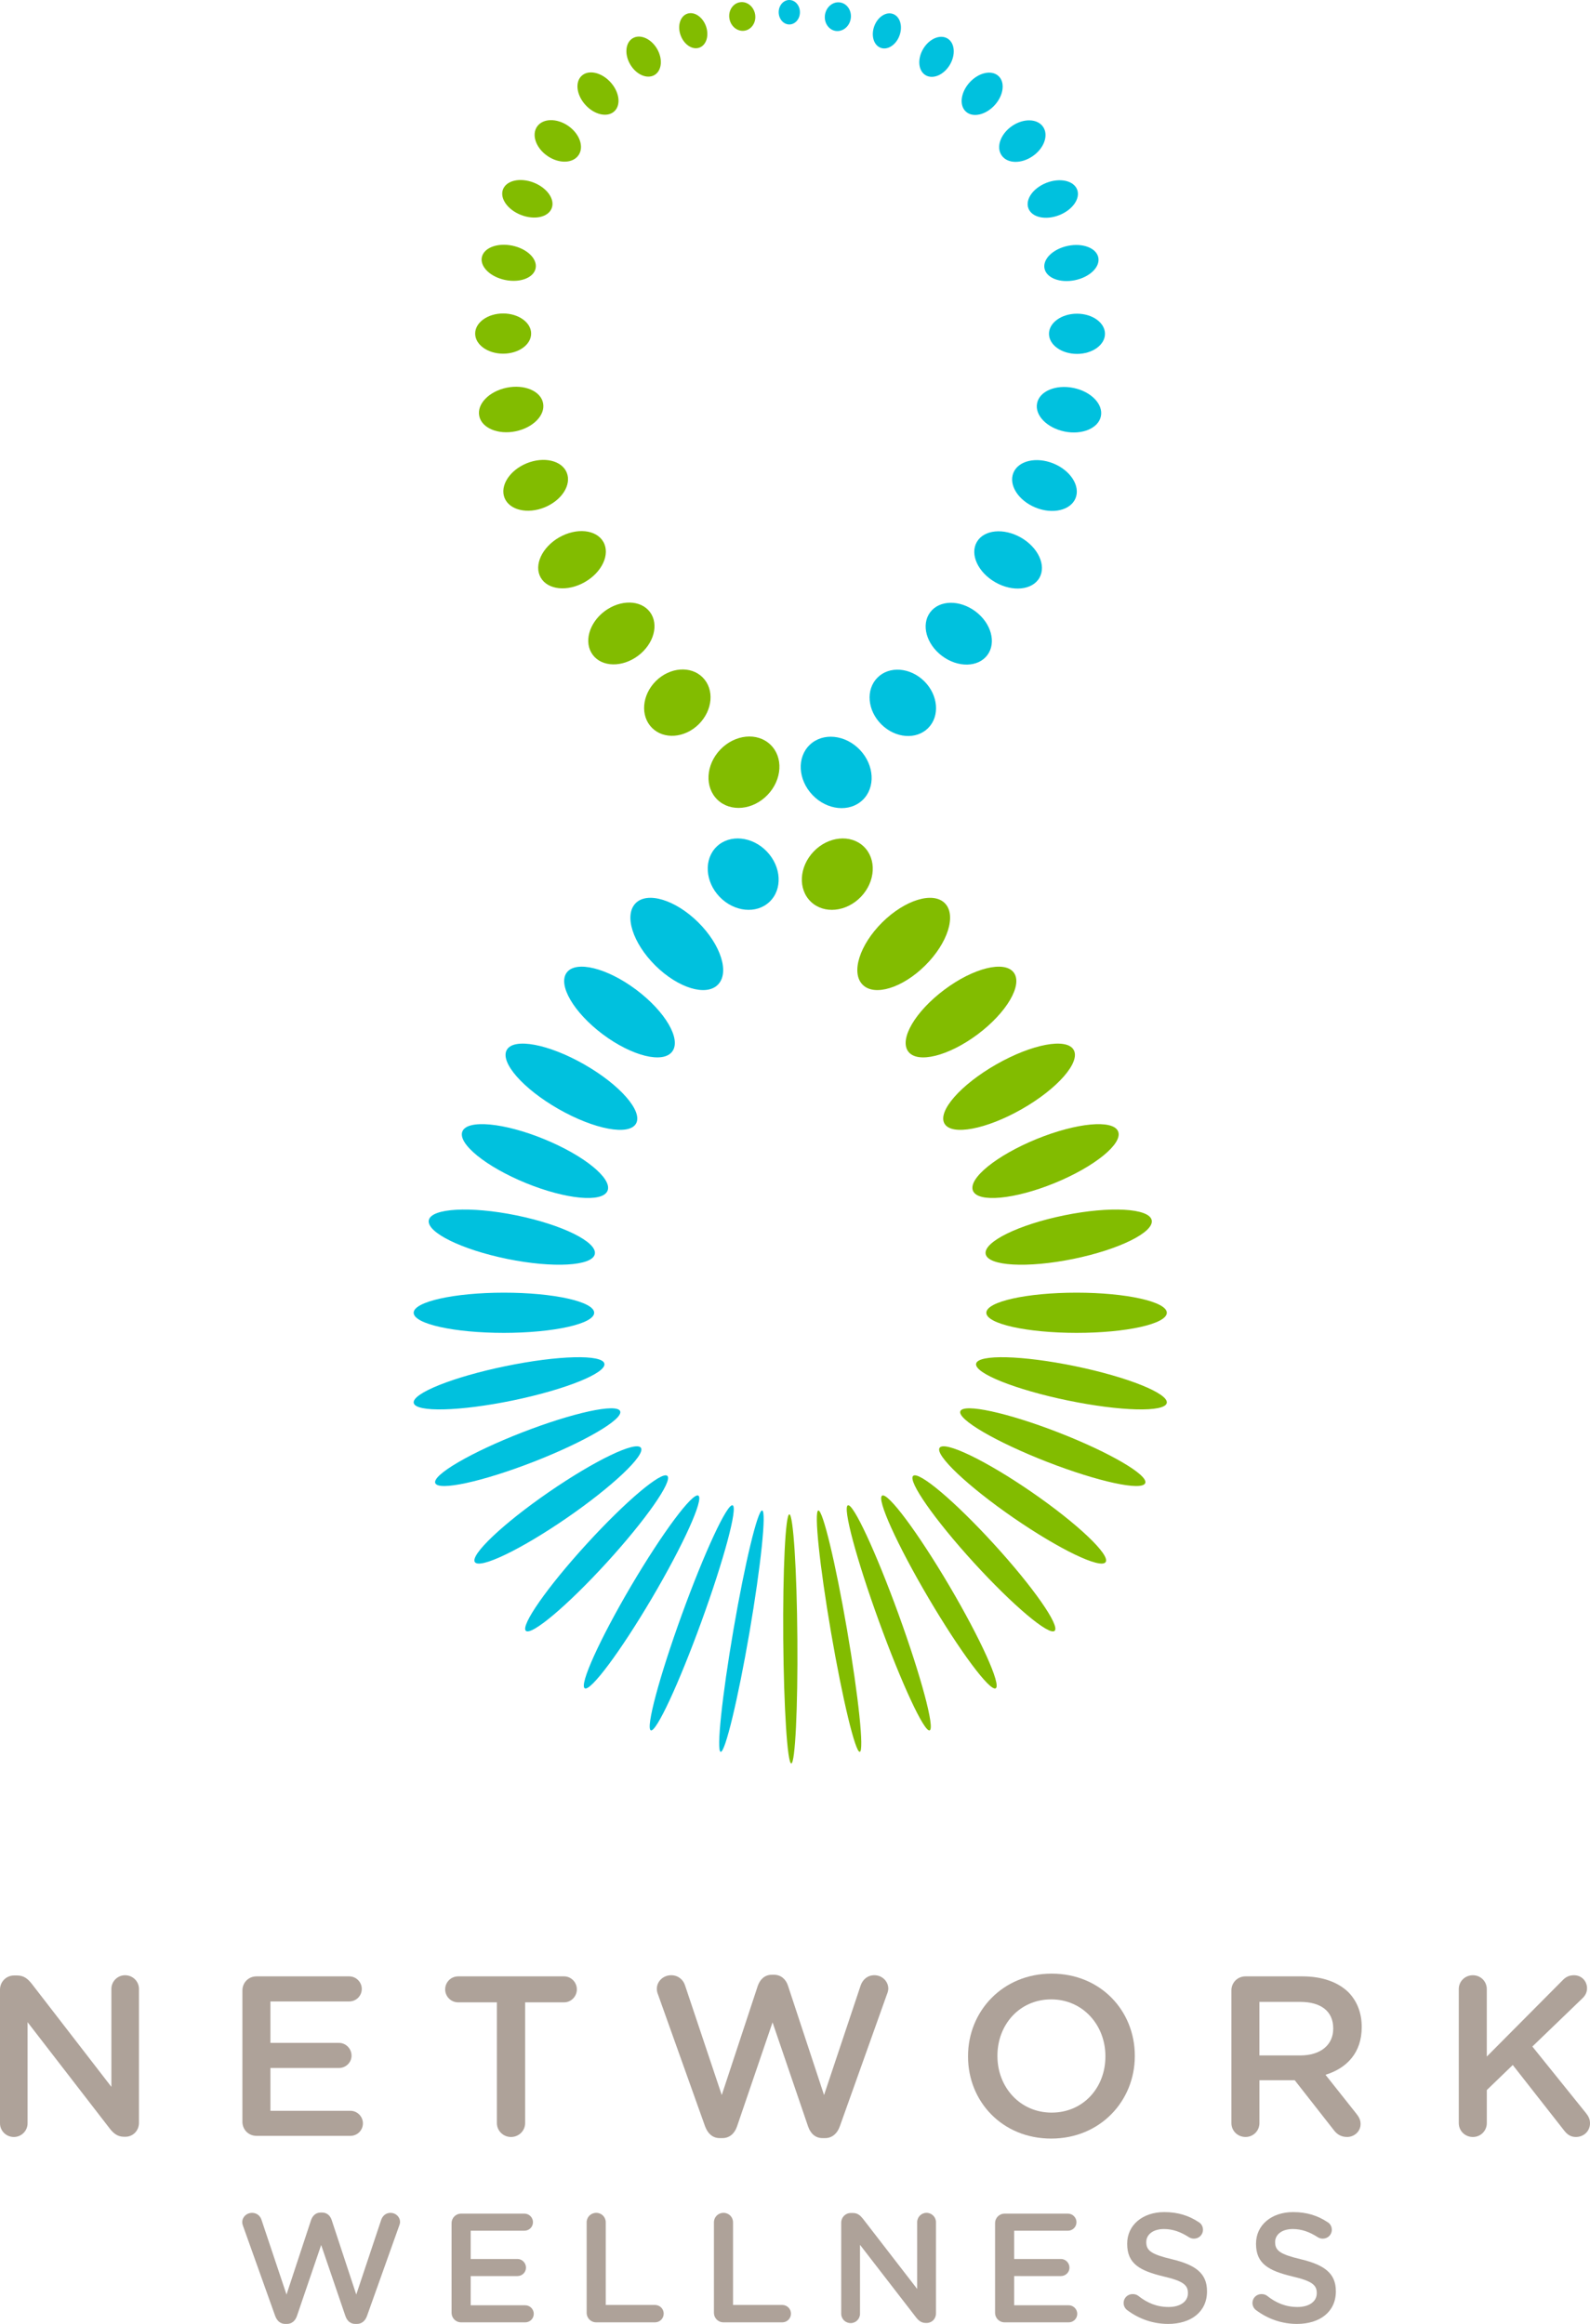 <?xml version="1.0" encoding="utf-8"?>
<!-- Generator: Adobe Illustrator 16.0.0, SVG Export Plug-In . SVG Version: 6.00 Build 0)  -->
<!DOCTYPE svg PUBLIC "-//W3C//DTD SVG 1.1//EN" "http://www.w3.org/Graphics/SVG/1.1/DTD/svg11.dtd">
<svg version="1.1" id="Layer_1" xmlns="http://www.w3.org/2000/svg" xmlns:xlink="http://www.w3.org/1999/xlink" x="0px" y="0px"
	 width="126.834px" height="185.374px" viewBox="0 0 126.834 185.374" enable-background="new 0 0 126.834 185.374"
	 xml:space="preserve">
<g>
	<path fill="#82BC00" d="M63.606,130.728c0.043,5.487-0.175,9.938-0.486,9.94c-0.311,0.002-0.596-4.443-0.641-9.932
		c-0.042-5.488,0.177-9.938,0.487-9.939C63.279,120.793,63.565,125.24,63.606,130.728"/>
</g>
<g>
	<path fill="#00C1DE" d="M59.784,130.224c-0.914,5.315-1.94,9.578-2.295,9.517c-0.352-0.06,0.104-4.418,1.018-9.736
		c0.912-5.316,1.938-9.577,2.292-9.516C61.15,120.549,60.696,124.907,59.784,130.224"/>
</g>
<g>
	<path fill="#00C1DE" d="M55.959,129.333c-1.801,4.958-3.609,8.851-4.04,8.694c-0.43-0.156,0.68-4.303,2.482-9.262
		c1.8-4.955,3.607-8.848,4.04-8.69C58.87,120.229,57.76,124.376,55.959,129.333"/>
</g>
<g>
	<path fill="#00C1DE" d="M52.007,127.475c-2.502,4.245-4.9,7.467-5.361,7.198c-0.456-0.269,1.201-3.929,3.703-8.177
		c2.502-4.242,4.899-7.465,5.358-7.194S54.507,123.23,52.007,127.475"/>
</g>
<g>
	<path fill="#00C1DE" d="M48.399,124.644c-3.118,3.413-6.006,5.851-6.45,5.444c-0.445-0.407,1.72-3.504,4.837-6.915
		c3.117-3.414,6.003-5.853,6.449-5.444C53.679,118.134,51.514,121.231,48.399,124.644"/>
</g>
<g>
	<path fill="#00C1DE" d="M45.216,121.082c-3.658,2.519-6.941,4.099-7.335,3.524c-0.392-0.569,2.252-3.075,5.91-5.594
		c3.656-2.519,6.938-4.099,7.334-3.525C51.517,116.059,48.872,118.561,45.216,121.082"/>
</g>
<g>
	<path fill="#00C1DE" d="M42.552,116.609c-4.074,1.584-7.579,2.347-7.831,1.694c-0.25-0.644,2.847-2.452,6.92-4.037
		c4.071-1.583,7.578-2.346,7.829-1.697C49.722,113.215,46.624,115.022,42.552,116.609"/>
</g>
<g>
	<path fill="#00C1DE" d="M40.892,111.714c-4.201,0.866-7.731,0.956-7.889,0.199c-0.154-0.759,3.123-2.072,7.323-2.938
		c4.2-0.865,7.731-0.957,7.886-0.199C48.369,109.532,45.091,110.847,40.892,111.714"/>
</g>
<g>
	<path fill="#00C1DE" d="M40.199,106.321c-3.977,0-7.2-0.715-7.201-1.604c0.001-0.883,3.224-1.602,7.199-1.604
		c3.975,0,7.2,0.715,7.2,1.604C47.398,105.598,44.174,106.318,40.199,106.321"/>
</g>
<g>
	<path fill="#00C1DE" d="M40.474,100.425c-3.656-0.747-6.463-2.127-6.268-3.092c0.197-0.958,3.319-1.134,6.975-0.388
		c3.658,0.746,6.465,2.125,6.267,3.088C47.253,100.993,44.131,101.167,40.474,100.425"/>
</g>
<g>
	<path fill="#00C1DE" d="M41.957,94.373c-3.197-1.307-5.468-3.15-5.072-4.122c0.396-0.968,3.309-0.698,6.507,0.609
		c3.197,1.308,5.47,3.15,5.071,4.124C48.068,95.951,45.157,95.678,41.957,94.373"/>
</g>
<g>
	<path fill="#00C1DE" d="M44.565,88.471c-2.848-1.624-4.699-3.738-4.137-4.725c0.563-0.985,3.325-0.467,6.171,1.156
		c2.847,1.625,4.7,3.735,4.136,4.725C50.174,90.612,47.413,90.093,44.565,88.471"/>
</g>
<g>
	<path fill="#00C1DE" d="M48.085,82.507c-2.322-1.742-3.61-3.947-2.875-4.93c0.735-0.981,3.215-0.369,5.538,1.37
		c2.324,1.744,3.614,3.946,2.875,4.933C52.89,84.86,50.412,84.245,48.085,82.507"/>
</g>
<g>
	<path fill="#00C1DE" d="M52.278,77.021c-1.812-1.795-2.516-4.023-1.572-4.976c0.943-0.949,3.177-0.267,4.99,1.526
		c1.811,1.798,2.518,4.02,1.569,4.977C56.324,79.499,54.092,78.815,52.278,77.021"/>
</g>
<g>
	<path fill="#00C1DE" d="M57.397,71.534c-1.162-1.215-1.263-3.01-0.221-4.009c1.043-0.995,2.83-0.817,3.994,0.397
		c1.164,1.218,1.266,3.009,0.22,4.009C60.35,72.928,58.563,72.75,57.397,71.534"/>
</g>
<g>
	<path fill="#00C1DE" d="M62.116,0.981C62.112,0.445,62.487,0.002,62.956,0c0.469-0.003,0.851,0.429,0.854,0.968
		c0.005,0.539-0.372,0.98-0.84,0.983C62.503,1.954,62.122,1.521,62.116,0.981"/>
</g>
<g>
	<path fill="#00C1DE" d="M65.813,1.155c0.109-0.624,0.653-1.056,1.22-0.957c0.563,0.098,0.935,0.683,0.827,1.309
		c-0.108,0.627-0.652,1.053-1.22,0.958C66.079,2.367,65.706,1.782,65.813,1.155"/>
</g>
<g>
	<path fill="#00C1DE" d="M69.737,2.097c0.271-0.746,0.94-1.186,1.5-0.982c0.556,0.201,0.789,0.97,0.518,1.716
		c-0.271,0.745-0.941,1.188-1.499,0.985C69.697,3.613,69.466,2.843,69.737,2.097"/>
</g>
<g>
	<path fill="#00C1DE" d="M73.639,3.905c0.479-0.81,1.343-1.186,1.936-0.839c0.586,0.346,0.676,1.283,0.198,2.097
		c-0.48,0.81-1.344,1.185-1.935,0.838C73.25,5.656,73.161,4.717,73.639,3.905"/>
</g>
<g>
	<path fill="#00C1DE" d="M77.35,6.57c0.717-0.782,1.743-1.013,2.296-0.509c0.549,0.501,0.414,1.545-0.303,2.331
		c-0.718,0.783-1.744,1.014-2.295,0.511C76.498,8.401,76.634,7.357,77.35,6.57"/>
</g>
<g>
	<path fill="#00C1DE" d="M80.724,10.055c0.914-0.628,2.025-0.603,2.482,0.062c0.456,0.662,0.087,1.71-0.828,2.339
		c-0.913,0.629-2.022,0.604-2.479-0.062C79.441,11.731,79.813,10.686,80.724,10.055"/>
</g>
<g>
	<path fill="#00C1DE" d="M83.478,14.582c1.073-0.416,2.168-0.176,2.445,0.538c0.276,0.714-0.367,1.63-1.439,2.046
		c-1.073,0.416-2.167,0.18-2.445-0.537C81.762,15.916,82.406,15.001,83.478,14.582"/>
</g>
<g>
	<path fill="#00C1DE" d="M85.184,19.611c1.185-0.245,2.271,0.171,2.428,0.929c0.155,0.756-0.678,1.565-1.862,1.81
		c-1.186,0.243-2.271-0.169-2.429-0.928C83.165,20.667,83.999,19.857,85.184,19.611"/>
</g>
<g>
	<path fill="#00C1DE" d="M85.91,25.023c1.234,0,2.234,0.718,2.234,1.605c0,0.883-1,1.602-2.232,1.602
		c-1.234-0.001-2.234-0.715-2.234-1.605C83.678,25.742,84.677,25.025,85.91,25.023"/>
</g>
<g>
	<path fill="#00C1DE" d="M85.628,30.944c1.404,0.286,2.388,1.296,2.19,2.258c-0.195,0.958-1.494,1.506-2.9,1.22
		c-1.404-0.289-2.388-1.295-2.189-2.26C82.923,31.203,84.22,30.657,85.628,30.944"/>
</g>
<g>
	<path fill="#00C1DE" d="M84.035,36.972c1.368,0.561,2.156,1.8,1.761,2.771c-0.396,0.966-1.826,1.301-3.196,0.743
		c-1.369-0.561-2.158-1.798-1.761-2.772C81.234,36.746,82.665,36.415,84.035,36.972"/>
</g>
<g>
	<path fill="#00C1DE" d="M81.435,42.878c1.381,0.789,2.043,2.226,1.48,3.213c-0.563,0.983-2.136,1.145-3.515,0.358
		c-1.38-0.788-2.046-2.221-1.481-3.211C78.481,42.254,80.055,42.094,81.435,42.878"/>
</g>
<g>
	<path fill="#00C1DE" d="M77.812,48.77c1.26,0.943,1.686,2.503,0.948,3.488c-0.734,0.98-2.351,1.011-3.611,0.068
		c-1.26-0.945-1.688-2.5-0.947-3.488C74.935,47.858,76.55,47.829,77.812,48.77"/>
</g>
<g>
	<path fill="#00C1DE" d="M73.727,54.338c1.118,1.11,1.26,2.78,0.317,3.733c-0.943,0.953-2.614,0.826-3.734-0.284
		c-1.118-1.109-1.265-2.775-0.318-3.731C70.935,53.104,72.604,53.232,73.727,54.338"/>
</g>
<g>
	<path fill="#00C1DE" d="M68.589,59.809c1.162,1.217,1.263,3.011,0.221,4.009c-1.042,0.995-2.83,0.82-3.994-0.398
		c-1.163-1.216-1.266-3.008-0.22-4.008C65.637,58.415,67.423,58.593,68.589,59.809"/>
</g>
<g>
	<path fill="#82BC00" d="M66.293,130.224c0.913,5.315,1.938,9.578,2.292,9.517c0.354-0.06-0.102-4.418-1.016-9.736
		c-0.913-5.314-1.938-9.576-2.292-9.516C64.926,120.549,65.38,124.907,66.293,130.224"/>
</g>
<g>
	<path fill="#82BC00" d="M70.116,129.333c1.802,4.958,3.61,8.851,4.041,8.694c0.43-0.156-0.682-4.303-2.481-9.262
		c-1.801-4.955-3.608-8.848-4.039-8.69C67.205,120.229,68.315,124.376,70.116,129.333"/>
</g>
<g>
	<path fill="#82BC00" d="M74.069,127.475c2.501,4.245,4.9,7.467,5.359,7.198c0.457-0.269-1.199-3.929-3.701-8.175
		c-2.502-4.244-4.901-7.467-5.36-7.196C69.91,119.573,71.568,123.23,74.069,127.475"/>
</g>
<g>
	<path fill="#82BC00" d="M77.677,124.644c3.117,3.413,6.005,5.853,6.451,5.444c0.444-0.407-1.722-3.504-4.838-6.914
		c-3.117-3.415-6.003-5.852-6.449-5.445C72.397,118.135,74.562,121.231,77.677,124.644"/>
</g>
<g>
	<path fill="#82BC00" d="M80.86,121.082c3.657,2.519,6.94,4.099,7.336,3.524c0.392-0.569-2.254-3.075-5.91-5.594
		c-3.658-2.519-6.94-4.099-7.334-3.525C74.559,116.059,77.204,118.561,80.86,121.082"/>
</g>
<g>
	<path fill="#82BC00" d="M83.524,116.61c4.074,1.584,7.578,2.346,7.832,1.693c0.25-0.644-2.848-2.452-6.92-4.037
		c-4.074-1.583-7.578-2.346-7.83-1.696C76.355,113.215,79.452,115.022,83.524,116.61"/>
</g>
<g>
	<path fill="#82BC00" d="M85.185,111.714c4.201,0.866,7.731,0.956,7.888,0.199c0.154-0.759-3.123-2.072-7.321-2.938
		c-4.201-0.865-7.731-0.957-7.888-0.197C77.707,109.532,80.985,110.847,85.185,111.714"/>
</g>
<g>
	<path fill="#82BC00" d="M85.876,106.321c3.979,0,7.2-0.715,7.201-1.604c-0.001-0.883-3.222-1.602-7.199-1.604
		c-3.976,0-7.198,0.715-7.198,1.604C78.679,105.598,81.899,106.318,85.876,106.321"/>
</g>
<g>
	<path fill="#82BC00" d="M85.602,100.425c3.656-0.747,6.464-2.127,6.269-3.092c-0.197-0.958-3.319-1.134-6.975-0.388
		c-3.658,0.746-6.465,2.125-6.268,3.09C78.823,100.993,81.944,101.167,85.602,100.425"/>
</g>
<g>
	<path fill="#82BC00" d="M84.118,94.375c3.198-1.309,5.47-3.152,5.073-4.124c-0.396-0.968-3.31-0.696-6.507,0.609
		c-3.198,1.308-5.47,3.15-5.071,4.124C78.009,95.951,80.92,95.677,84.118,94.375"/>
</g>
<g>
	<path fill="#82BC00" d="M81.511,88.471c2.847-1.624,4.698-3.738,4.135-4.725c-0.563-0.985-3.323-0.467-6.169,1.156
		c-2.848,1.625-4.7,3.736-4.136,4.725C75.902,90.612,78.663,90.093,81.511,88.471"/>
</g>
<g>
	<path fill="#82BC00" d="M77.989,82.507c2.324-1.742,3.612-3.947,2.877-4.93c-0.736-0.98-3.216-0.369-5.538,1.373
		c-2.323,1.741-3.615,3.943-2.876,4.93C73.187,84.861,75.665,84.245,77.989,82.507"/>
</g>
<g>
	<path fill="#82BC00" d="M73.797,77.021c1.812-1.795,2.517-4.023,1.572-4.975c-0.942-0.95-3.176-0.268-4.989,1.525
		c-1.811,1.798-2.518,4.02-1.569,4.977C69.751,79.499,71.984,78.815,73.797,77.021"/>
</g>
<g>
	<path fill="#82BC00" d="M68.677,71.537c1.165-1.218,1.264-3.013,0.223-4.012c-1.043-0.995-2.83-0.817-3.994,0.399
		c-1.164,1.217-1.267,3.008-0.221,4.008C65.726,72.928,67.511,72.75,68.677,71.537"/>
</g>
<g>
	<path fill="#82BC00" d="M60.234,1.138c-0.11-0.625-0.654-1.056-1.22-0.956c-0.563,0.097-0.937,0.682-0.827,1.308
		c0.108,0.627,0.653,1.053,1.219,0.957C59.97,2.349,60.343,1.764,60.234,1.138"/>
</g>
<g>
	<path fill="#82BC00" d="M56.312,2.081c-0.271-0.746-0.942-1.187-1.503-0.983c-0.554,0.203-0.788,0.971-0.516,1.717
		c0.271,0.745,0.941,1.189,1.5,0.984C56.351,3.598,56.582,2.827,56.312,2.081"/>
</g>
<g>
	<path fill="#82BC00" d="M52.409,3.889c-0.479-0.812-1.344-1.188-1.936-0.839c-0.586,0.346-0.676,1.283-0.197,2.095
		c0.479,0.811,1.342,1.186,1.934,0.839C52.797,5.638,52.887,4.701,52.409,3.889"/>
</g>
<g>
	<path fill="#82BC00" d="M48.697,6.554c-0.717-0.784-1.741-1.015-2.295-0.511c-0.55,0.503-0.415,1.546,0.303,2.332
		c0.718,0.784,1.742,1.013,2.295,0.51C49.551,8.384,49.415,7.34,48.697,6.554"/>
</g>
<g>
	<path fill="#82BC00" d="M45.323,10.038c-0.914-0.628-2.024-0.602-2.482,0.063c-0.456,0.662-0.087,1.709,0.827,2.339
		c0.915,0.629,2.025,0.604,2.482-0.062C46.607,11.714,46.236,10.668,45.323,10.038"/>
</g>
<g>
	<path fill="#82BC00" d="M42.569,14.564c-1.073-0.416-2.167-0.176-2.444,0.539c-0.276,0.713,0.366,1.63,1.439,2.046
		c1.073,0.417,2.167,0.18,2.445-0.538C44.286,15.899,43.642,14.984,42.569,14.564"/>
</g>
<g>
	<path fill="#82BC00" d="M40.864,19.594c-1.186-0.245-2.272,0.171-2.429,0.929c-0.153,0.756,0.679,1.566,1.864,1.81
		c1.184,0.243,2.271-0.17,2.427-0.928C42.883,20.651,42.049,19.84,40.864,19.594"/>
</g>
<g>
	<path fill="#82BC00" d="M40.139,25.005c-1.234,0-2.235,0.718-2.235,1.605c0,0.884,0.999,1.602,2.232,1.602
		c1.232,0,2.233-0.715,2.233-1.604C42.37,25.727,41.37,25.007,40.139,25.005"/>
</g>
<g>
	<path fill="#82BC00" d="M40.421,30.926c-1.405,0.288-2.389,1.297-2.191,2.258c0.195,0.958,1.494,1.507,2.898,1.221
		c1.407-0.29,2.39-1.295,2.191-2.259C43.125,31.185,41.827,30.64,40.421,30.926"/>
</g>
<g>
	<path fill="#82BC00" d="M42.014,36.956c-1.368,0.561-2.157,1.799-1.762,2.771c0.396,0.966,1.826,1.301,3.196,0.743
		c1.368-0.562,2.158-1.798,1.76-2.772C44.813,36.729,43.383,36.398,42.014,36.956"/>
</g>
<g>
	<path fill="#82BC00" d="M44.612,42.862c-1.38,0.791-2.043,2.226-1.479,3.212c0.562,0.983,2.135,1.146,3.515,0.359
		c1.379-0.788,2.045-2.222,1.48-3.211C47.566,42.238,45.993,42.078,44.612,42.862"/>
</g>
<g>
	<path fill="#82BC00" d="M48.235,48.752c-1.26,0.944-1.684,2.504-0.948,3.488c0.735,0.98,2.351,1.012,3.612,0.07
		c1.259-0.946,1.687-2.501,0.947-3.49C51.112,47.841,49.498,47.812,48.235,48.752"/>
</g>
<g>
	<path fill="#82BC00" d="M52.322,54.322c-1.118,1.109-1.262,2.78-0.318,3.732c0.944,0.953,2.615,0.827,3.735-0.282
		c1.116-1.111,1.264-2.776,0.316-3.733C55.114,53.09,53.442,53.215,52.322,54.322"/>
</g>
<g>
	<path fill="#82BC00" d="M57.458,59.792c-1.163,1.217-1.263,3.011-0.219,4.009c1.042,0.995,2.829,0.82,3.993-0.397
		c1.163-1.217,1.267-3.007,0.22-4.008C60.411,58.398,58.625,58.577,57.458,59.792"/>
</g>
<g>
	<path fill="#AEA299" d="M0,158.706c0-0.618,0.49-1.127,1.127-1.127h0.236c0.545,0,0.854,0.272,1.163,0.654l6.36,8.232v-7.814
		c0-0.6,0.49-1.09,1.09-1.09c0.618,0,1.109,0.49,1.109,1.09v10.686c0,0.618-0.473,1.109-1.091,1.109H9.904
		c-0.527,0-0.854-0.273-1.163-0.673l-6.542-8.469v8.069c0,0.6-0.491,1.09-1.091,1.09c-0.618,0-1.108-0.49-1.108-1.09V158.706z"/>
	<path fill="#AEA299" d="M19.337,169.246v-10.468c0-0.636,0.49-1.127,1.127-1.127h7.396c0.545,0,0.999,0.455,0.999,1
		c0,0.563-0.454,1-0.999,1h-6.288v3.307h5.47c0.545,0,1,0.455,1,1.018c0,0.546-0.455,0.982-1,0.982h-5.47v3.416h6.379
		c0.545,0,0.999,0.454,0.999,1c0,0.563-0.454,0.999-0.999,0.999h-7.487C19.827,170.373,19.337,169.881,19.337,169.246z"/>
	<path fill="#AEA299" d="M39.637,159.723h-3.09c-0.581,0-1.036-0.473-1.036-1.036s0.455-1.036,1.036-1.036h8.45
		c0.563,0,1.019,0.473,1.019,1.036s-0.455,1.036-1.019,1.036H41.89v9.632c0,0.618-0.509,1.108-1.127,1.108
		c-0.617,0-1.126-0.49-1.126-1.108V159.723z"/>
	<path fill="#AEA299" d="M52.486,159.086c-0.055-0.127-0.091-0.29-0.091-0.436c0-0.618,0.526-1.09,1.145-1.09
		c0.545,0,0.963,0.345,1.108,0.817l2.926,8.741l2.872-8.705c0.182-0.527,0.563-0.891,1.126-0.891h0.164
		c0.563,0,0.963,0.363,1.127,0.891l2.871,8.705l2.926-8.76c0.163-0.454,0.545-0.799,1.091-0.799c0.6,0,1.108,0.472,1.108,1.072
		c0,0.145-0.055,0.326-0.109,0.453l-3.762,10.541c-0.2,0.563-0.618,0.927-1.163,0.927h-0.218c-0.546,0-0.945-0.345-1.146-0.927
		l-2.835-8.305l-2.835,8.305c-0.2,0.582-0.618,0.927-1.163,0.927h-0.218c-0.545,0-0.945-0.345-1.163-0.927L52.486,159.086z"/>
	<path fill="#AEA299" d="M77.22,164.048v-0.036c0-3.58,2.763-6.579,6.67-6.579s6.633,2.962,6.633,6.542v0.037
		c0,3.58-2.763,6.578-6.67,6.578S77.22,167.628,77.22,164.048z M88.178,164.048v-0.036c0-2.472-1.799-4.525-4.325-4.525
		c-2.525,0-4.288,2.018-4.288,4.488v0.037c0,2.471,1.799,4.507,4.325,4.507C86.415,168.519,88.178,166.52,88.178,164.048z"/>
	<path fill="#AEA299" d="M98.229,158.778c0-0.636,0.49-1.127,1.127-1.127h4.543c1.6,0,2.854,0.473,3.671,1.272
		c0.673,0.69,1.054,1.636,1.054,2.744v0.036c0,2.035-1.181,3.271-2.889,3.799l2.435,3.07c0.218,0.273,0.363,0.51,0.363,0.855
		c0,0.617-0.526,1.035-1.072,1.035c-0.509,0-0.836-0.236-1.09-0.582l-3.09-3.943h-2.816v3.417c0,0.618-0.491,1.108-1.108,1.108
		c-0.637,0-1.127-0.49-1.127-1.108V158.778z M103.734,163.958c1.6,0,2.617-0.836,2.617-2.127v-0.035
		c0-1.363-0.981-2.109-2.635-2.109h-3.253v4.271H103.734z"/>
	<path fill="#AEA299" d="M116.366,158.668c0-0.617,0.49-1.107,1.127-1.107c0.617,0,1.108,0.49,1.108,1.107v5.38l6.033-6.069
		c0.255-0.273,0.527-0.418,0.927-0.418c0.618,0,1.036,0.49,1.036,1.035c0,0.346-0.146,0.6-0.399,0.836l-3.962,3.816l4.288,5.324
		c0.183,0.236,0.31,0.455,0.31,0.801c0,0.617-0.491,1.09-1.127,1.09c-0.437,0-0.709-0.219-0.945-0.527l-4.089-5.215l-2.071,1.998
		v2.636c0,0.618-0.491,1.108-1.108,1.108c-0.637,0-1.127-0.49-1.127-1.108V158.668z"/>
</g>
<g>
	<path fill="#AEA299" d="M19.386,177.555c-0.037-0.087-0.062-0.198-0.062-0.297c0-0.422,0.359-0.744,0.78-0.744
		c0.372,0,0.657,0.236,0.756,0.558l1.995,5.96l1.957-5.936c0.124-0.359,0.385-0.606,0.769-0.606h0.111
		c0.385,0,0.657,0.247,0.769,0.606l1.958,5.936l1.994-5.973c0.111-0.309,0.372-0.545,0.743-0.545c0.409,0,0.756,0.322,0.756,0.731
		c0,0.099-0.037,0.223-0.074,0.31l-2.564,7.187c-0.137,0.384-0.421,0.632-0.793,0.632h-0.148c-0.372,0-0.645-0.235-0.781-0.632
		l-1.933-5.663l-1.933,5.663c-0.137,0.396-0.421,0.632-0.793,0.632h-0.148c-0.372,0-0.645-0.235-0.793-0.632L19.386,177.555z"/>
	<path fill="#AEA299" d="M36.023,184.481v-7.137c0-0.434,0.334-0.768,0.769-0.768h5.042c0.372,0,0.682,0.31,0.682,0.682
		c0,0.384-0.31,0.682-0.682,0.682h-4.287v2.254h3.729c0.372,0,0.682,0.311,0.682,0.694c0,0.372-0.31,0.669-0.682,0.669h-3.729v2.329
		h4.35c0.371,0,0.682,0.311,0.682,0.682c0,0.384-0.311,0.682-0.682,0.682h-5.104C36.357,185.25,36.023,184.915,36.023,184.481z"/>
	<path fill="#AEA299" d="M46.797,177.27c0-0.421,0.334-0.756,0.769-0.756c0.421,0,0.755,0.335,0.755,0.756v6.592h3.928
		c0.385,0,0.694,0.31,0.694,0.693c0,0.385-0.31,0.694-0.694,0.694h-4.683c-0.435,0-0.769-0.335-0.769-0.769V177.27z"/>
	<path fill="#AEA299" d="M56.95,177.27c0-0.421,0.334-0.756,0.768-0.756c0.422,0,0.756,0.335,0.756,0.756v6.592h3.928
		c0.385,0,0.694,0.31,0.694,0.693c0,0.385-0.31,0.694-0.694,0.694h-4.684c-0.434,0-0.768-0.335-0.768-0.769V177.27z"/>
	<path fill="#AEA299" d="M67.104,177.295c0-0.422,0.334-0.769,0.769-0.769h0.16c0.372,0,0.583,0.187,0.793,0.446l4.337,5.612v-5.327
		c0-0.409,0.335-0.744,0.743-0.744c0.422,0,0.756,0.335,0.756,0.744v7.285c0,0.421-0.322,0.756-0.743,0.756h-0.062
		c-0.359,0-0.583-0.187-0.793-0.459l-4.461-5.773v5.501c0,0.409-0.334,0.743-0.743,0.743c-0.422,0-0.756-0.334-0.756-0.743V177.295z
		"/>
	<path fill="#AEA299" d="M79.377,184.481v-7.137c0-0.434,0.334-0.768,0.769-0.768h5.042c0.372,0,0.682,0.31,0.682,0.682
		c0,0.384-0.31,0.682-0.682,0.682H80.9v2.254h3.729c0.372,0,0.682,0.311,0.682,0.694c0,0.372-0.31,0.669-0.682,0.669H80.9v2.329
		h4.35c0.371,0,0.682,0.311,0.682,0.682c0,0.384-0.311,0.682-0.682,0.682h-5.104C79.711,185.25,79.377,184.915,79.377,184.481z"/>
	<path fill="#AEA299" d="M89.927,184.283c-0.173-0.124-0.297-0.334-0.297-0.582c0-0.396,0.322-0.706,0.719-0.706
		c0.211,0,0.347,0.062,0.446,0.136c0.718,0.57,1.486,0.893,2.428,0.893c0.942,0,1.537-0.446,1.537-1.091v-0.024
		c0-0.62-0.348-0.954-1.958-1.325c-1.846-0.446-2.887-0.992-2.887-2.59v-0.025c0-1.486,1.239-2.515,2.961-2.515
		c1.091,0,1.97,0.284,2.751,0.806c0.173,0.099,0.334,0.31,0.334,0.606c0,0.396-0.322,0.706-0.719,0.706
		c-0.148,0-0.272-0.037-0.396-0.111c-0.669-0.434-1.313-0.656-1.994-0.656c-0.893,0-1.413,0.458-1.413,1.028v0.024
		c0,0.67,0.396,0.967,2.069,1.363c1.834,0.445,2.775,1.103,2.775,2.54v0.024c0,1.623-1.276,2.59-3.098,2.59
		C92.009,185.374,90.894,185.001,89.927,184.283z"/>
	<path fill="#AEA299" d="M100.206,184.283c-0.174-0.124-0.298-0.334-0.298-0.582c0-0.396,0.322-0.706,0.719-0.706
		c0.211,0,0.347,0.062,0.446,0.136c0.719,0.57,1.486,0.893,2.428,0.893c0.942,0,1.537-0.446,1.537-1.091v-0.024
		c0-0.62-0.348-0.954-1.958-1.325c-1.846-0.446-2.887-0.992-2.887-2.59v-0.025c0-1.486,1.239-2.515,2.961-2.515
		c1.091,0,1.97,0.284,2.751,0.806c0.173,0.099,0.334,0.31,0.334,0.606c0,0.396-0.322,0.706-0.719,0.706
		c-0.148,0-0.272-0.037-0.396-0.111c-0.669-0.434-1.313-0.656-1.994-0.656c-0.893,0-1.413,0.458-1.413,1.028v0.024
		c0,0.67,0.396,0.967,2.069,1.363c1.834,0.445,2.775,1.103,2.775,2.54v0.024c0,1.623-1.276,2.59-3.098,2.59
		C102.287,185.374,101.172,185.001,100.206,184.283z"/>
</g>
</svg>

